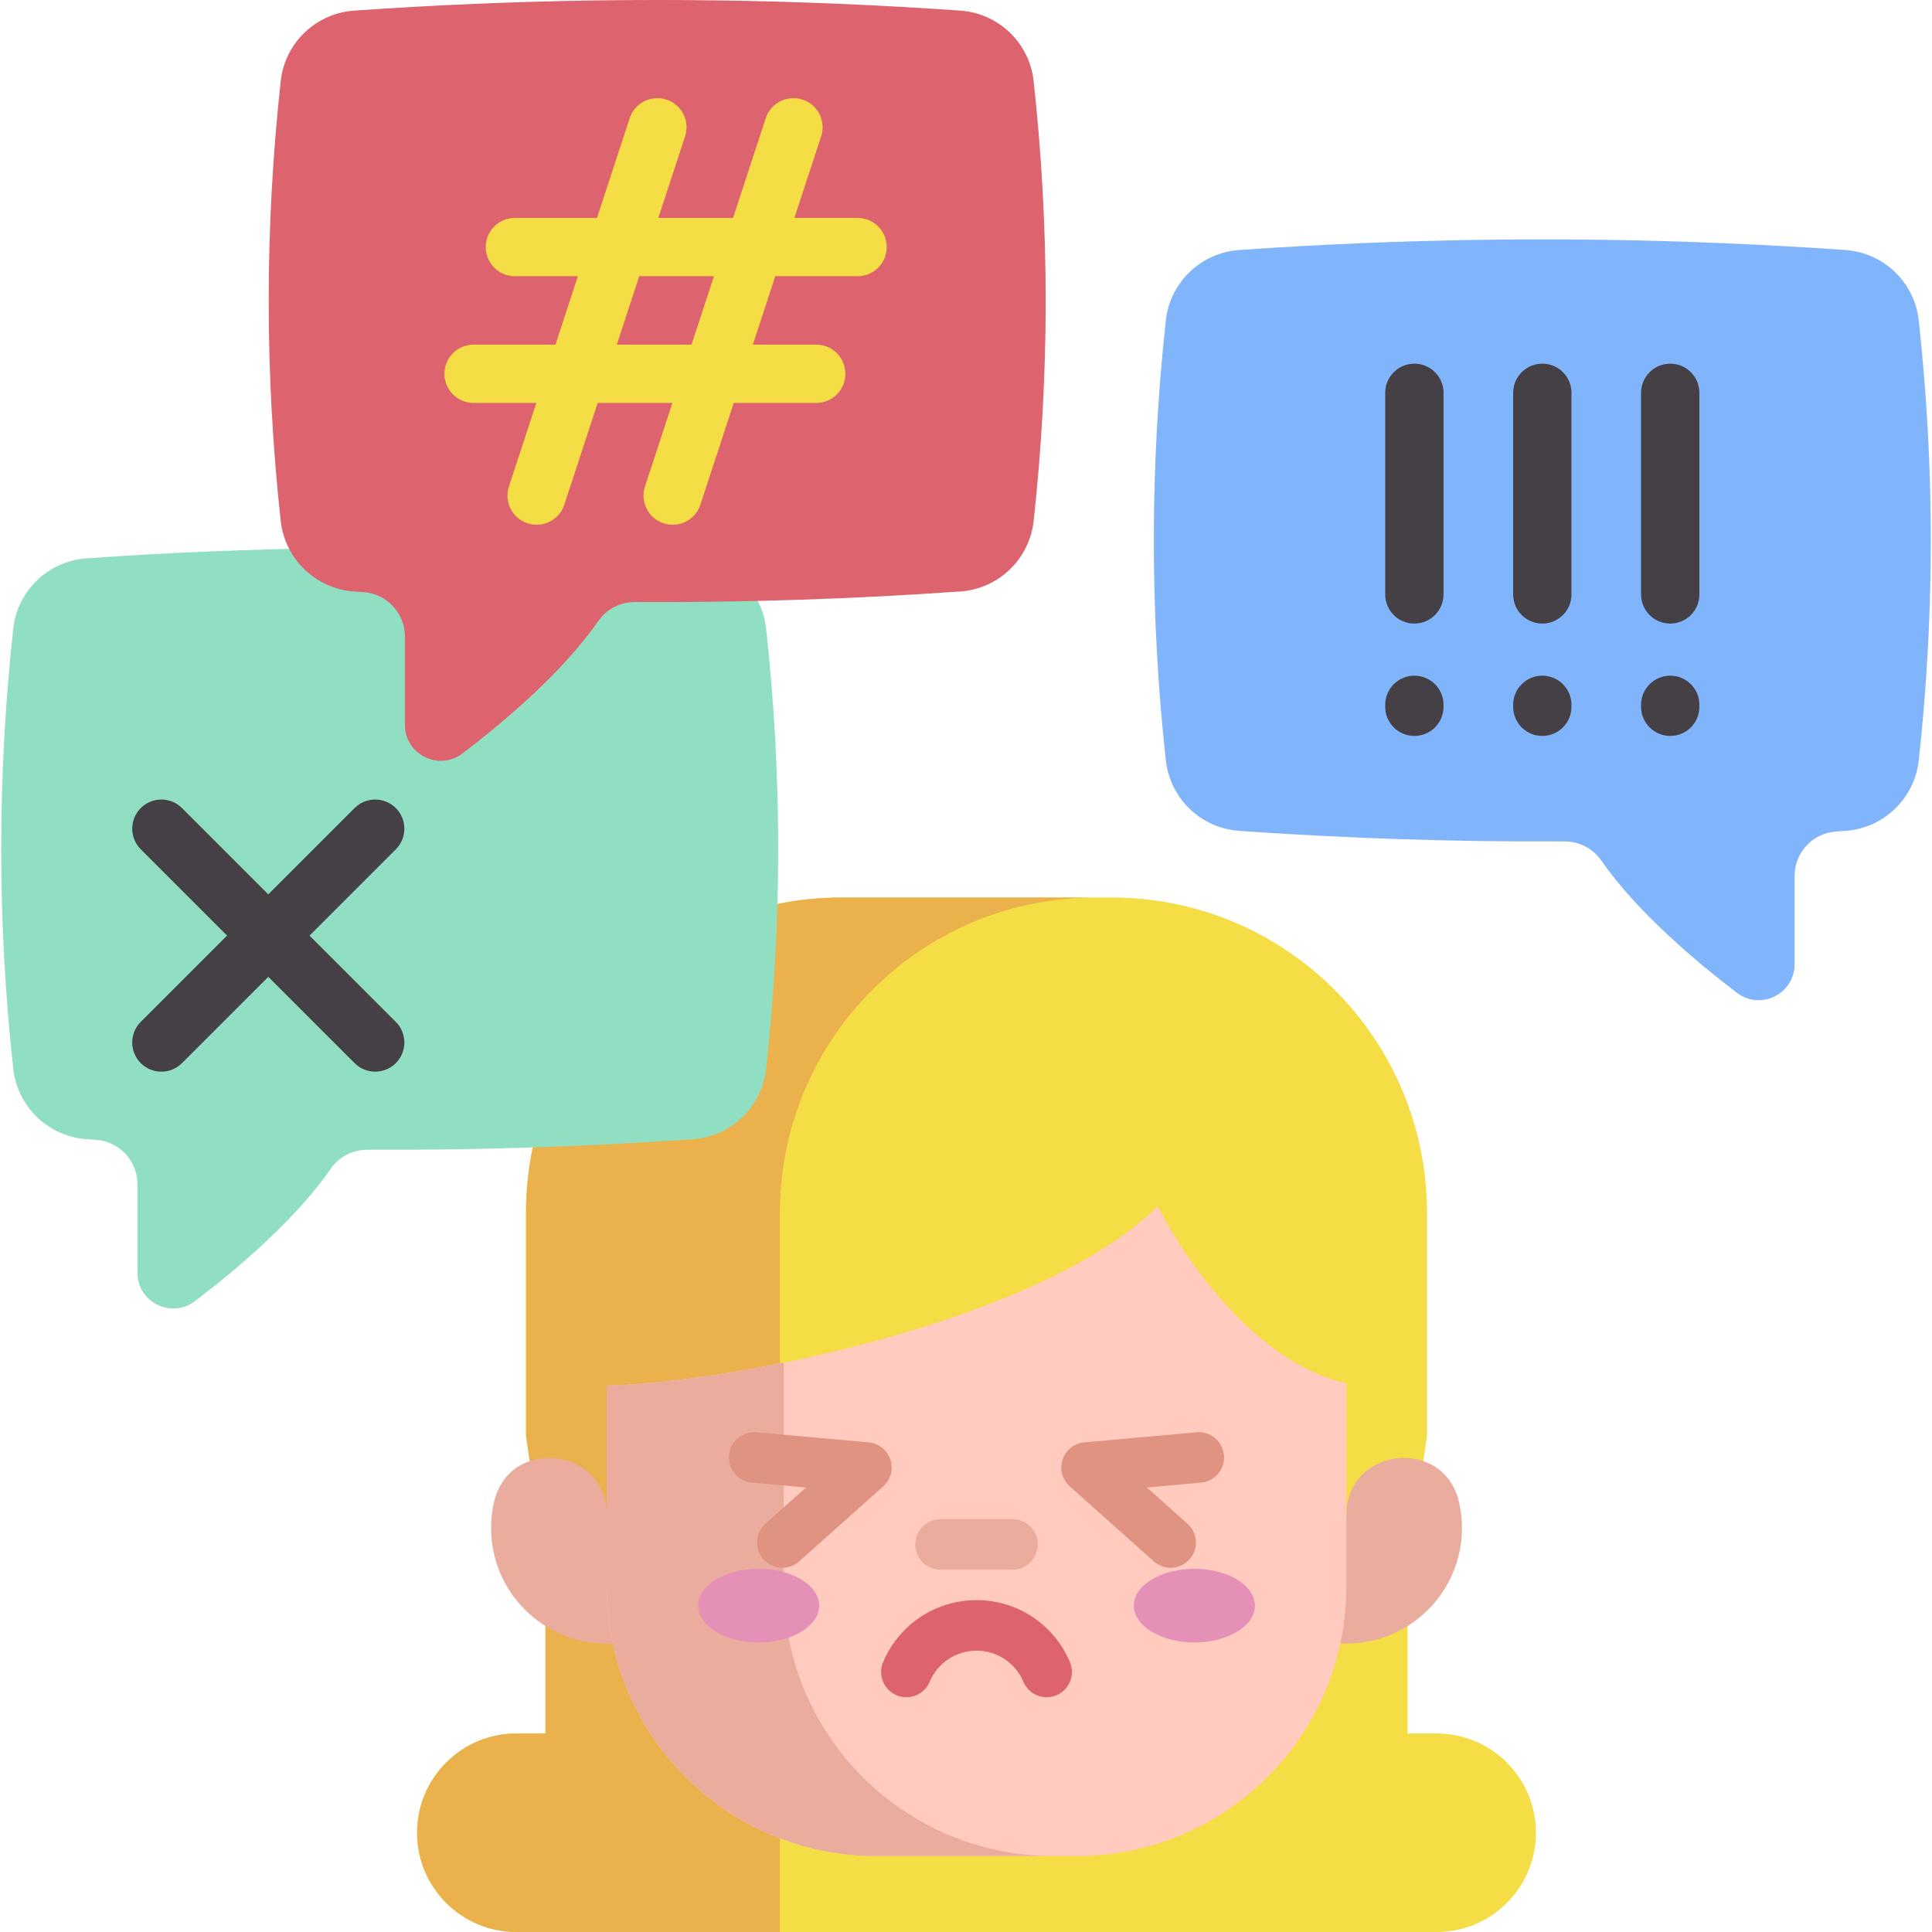 <svg id="Capa_1" enable-background="new 0 0 512 512" height="512" viewBox="0 0 512 512" width="512" xmlns="http://www.w3.org/2000/svg"><g><g><path d="m407.039 485.698c0 14.52-11.771 26.302-26.302 26.302h-243.903c-7.26 0-13.831-2.945-18.599-7.703-4.758-4.768-7.703-11.339-7.703-18.599 0-14.531 11.781-26.302 26.302-26.302h7.713v-43.644l-5.149-35.313v-59.009c0-46.167 37.424-83.58 83.58-83.58h71.614c46.167 0 83.58 37.413 83.58 83.58v59.009l-5.149 35.313v43.644h7.713c7.26 0 13.841 2.945 18.599 7.703 4.759 4.759 7.704 11.339 7.704 18.599z" fill="#f4dd45"/><path d="m289.855 237.861c-45.971.206-83.168 37.547-83.168 83.57v190.569h-69.853c-7.26 0-13.831-2.945-18.599-7.703-4.758-4.768-7.703-11.339-7.703-18.599 0-14.531 11.781-26.302 26.302-26.302h7.713v-43.644l-5.149-35.313v-59.009c0-46.167 37.424-83.58 83.58-83.58h66.475c.135.001.269.001.402.011z" fill="#eab14d"/><path d="m160.777 435.563c-16.916 0-30.629-13.713-30.629-30.629 0-2.328.26-4.596.752-6.775 3.973-17.597 29.877-14.711 29.877 3.329h196.023c0-18.04 25.903-20.926 29.877-3.329.492 2.179.752 4.447.752 6.775 0 16.916-13.713 30.629-30.629 30.629" fill="#eaac9d"/><path d="m356.796 366.593v53.836c0 39.449-31.98 71.436-71.436 71.436h-53.152c-39.449 0-71.436-31.98-71.436-71.436v-53.222c12.164-.353 28.902-2.428 46.932-6.092 36.95-7.511 79.364-21.708 99.095-41.44.001 0 19.52 39.887 49.997 46.918z" fill="#ffcbbe"/><path d="m279.14 491.866h-46.932c-39.449 0-71.436-31.98-71.436-71.436v-53.222c12.164-.353 28.902-2.428 46.932-6.092v59.315c0 39.448 31.98 71.435 71.436 71.435z" fill="#eaac9d"/><path d="m277.38 449.782c-2.612 0-5.095-1.538-6.173-4.096-2.112-5.009-6.986-8.245-12.417-8.245-5.432 0-10.306 3.236-12.418 8.245-1.437 3.408-5.364 5.005-8.772 3.568-3.407-1.437-5.006-5.364-3.568-8.772 4.209-9.983 13.928-16.435 24.758-16.435s20.548 6.451 24.758 16.435c1.437 3.408-.161 7.335-3.568 8.772-.851.359-1.733.528-2.6.528z" fill="#dd636e"/><g fill="#e490b7"><ellipse cx="316.523" cy="425.506" rx="16.044" ry="9.756"/><ellipse cx="201.055" cy="425.506" rx="16.044" ry="9.756"/></g><path d="m268.333 415.986h-19.088c-3.698 0-6.696-2.998-6.696-6.696s2.998-6.696 6.696-6.696h19.088c3.698 0 6.696 2.998 6.696 6.696s-2.998 6.696-6.696 6.696z" fill="#eaac9d"/><g fill="#df9380"><path d="m310.234 415.483c-1.586 0-3.178-.56-4.455-1.699l-22.281-19.877c-1.991-1.777-2.738-4.566-1.899-7.1.838-2.534 3.101-4.328 5.76-4.566l29.739-2.665c3.681-.33 6.937 2.388 7.267 6.072.33 3.683-2.388 6.937-6.072 7.267l-14.348 1.286 10.75 9.59c2.76 2.462 3.001 6.695.539 9.455-1.324 1.482-3.158 2.237-5 2.237z"/><path d="m207.334 415.483c-1.843 0-3.677-.756-4.999-2.238-2.462-2.76-2.22-6.992.539-9.455l10.75-9.59-14.348-1.286c-3.684-.33-6.402-3.584-6.072-7.267.33-3.684 3.585-6.401 7.267-6.072l29.739 2.665c2.658.238 4.922 2.032 5.76 4.566.839 2.534.092 5.323-1.899 7.1l-22.281 19.877c-1.277 1.14-2.87 1.7-4.456 1.7z"/></g></g><path d="m508.492 201.496c-1.107 10.097-9.285 17.985-19.419 18.694-.838.059-1.671.118-2.504.172-6.179.419-10.983 5.551-10.983 11.746v23.417c0 7.877-9.016 12.348-15.282 7.576-11.434-8.71-26.646-21.665-35.98-35.099-2.208-3.181-5.857-5.035-9.731-5.013-28.737.145-57.473-.779-86.21-2.799-8.012-.559-14.814-5.594-17.845-12.676-.806-1.859-1.343-3.869-1.574-5.97-4.256-38.876-4.256-77.758 0-116.639 1.107-10.086 9.291-17.936 19.409-18.645 42.809-3.004 85.613-3.605 128.417-1.805 10.757.446 21.52 1.048 32.278 1.805 10.123.709 18.312 8.56 19.419 18.645 4.256 38.866 4.256 77.726.005 116.591z" fill="#80b4fb"/><path d="m3.508 283.199c1.107 10.097 9.285 17.985 19.419 18.694.838.059 1.671.118 2.504.172 6.179.419 10.983 5.551 10.983 11.746v23.417c0 7.877 9.016 12.348 15.282 7.576 11.434-8.71 26.646-21.665 35.98-35.099 2.208-3.181 5.857-5.035 9.731-5.013 28.737.145 57.473-.779 86.21-2.799 8.012-.559 14.814-5.594 17.845-12.676.806-1.859 1.343-3.869 1.574-5.97 4.256-38.876 4.256-77.758 0-116.639-1.107-10.086-9.291-17.936-19.409-18.645-42.809-3.004-85.613-3.605-128.417-1.806-10.757.446-21.52 1.048-32.278 1.806-10.123.709-18.312 8.56-19.419 18.645-4.256 38.865-4.256 77.725-.005 116.591z" fill="#90dfc3"/><path d="m74.395 138.053c1.107 10.097 9.285 17.985 19.419 18.694.838.059 1.671.118 2.504.172 6.179.419 10.983 5.551 10.983 11.746v23.417c0 7.877 9.016 12.348 15.282 7.576 11.434-8.71 26.646-21.665 35.98-35.099 2.208-3.181 5.857-5.035 9.731-5.013 28.737.145 57.473-.779 86.21-2.799 8.012-.559 14.814-5.594 17.845-12.676.806-1.859 1.343-3.869 1.574-5.97 4.256-38.876 4.256-77.758 0-116.639-1.107-10.086-9.291-17.936-19.408-18.645-42.809-3.004-85.613-3.605-128.417-1.806-10.758.447-21.521 1.049-32.278 1.806-10.124.709-18.313 8.56-19.42 18.646-4.255 38.865-4.255 77.725-.005 116.59z" fill="#dd636e"/><g fill="#454045"><g><path d="m374.822 165.253c-4.267 0-7.726-3.459-7.726-7.726v-53.424c0-4.267 3.459-7.726 7.726-7.726s7.726 3.459 7.726 7.726v53.424c.001 4.267-3.458 7.726-7.726 7.726z"/><path d="m374.822 195.03c-4.267 0-7.726-3.459-7.726-7.726v-.515c0-4.267 3.459-7.726 7.726-7.726s7.726 3.459 7.726 7.726v.515c.001 4.266-3.458 7.726-7.726 7.726z"/></g><g><path d="m408.726 165.253c-4.267 0-7.726-3.459-7.726-7.726v-53.424c0-4.267 3.459-7.726 7.726-7.726s7.726 3.459 7.726 7.726v53.424c0 4.267-3.459 7.726-7.726 7.726z"/><path d="m408.726 195.03c-4.267 0-7.726-3.459-7.726-7.726v-.515c0-4.267 3.459-7.726 7.726-7.726s7.726 3.459 7.726 7.726v.515c0 4.266-3.459 7.726-7.726 7.726z"/></g><g><path d="m442.629 165.253c-4.267 0-7.726-3.459-7.726-7.726v-53.424c0-4.267 3.459-7.726 7.726-7.726s7.726 3.459 7.726 7.726v53.424c.001 4.267-3.459 7.726-7.726 7.726z"/><path d="m442.629 195.03c-4.267 0-7.726-3.459-7.726-7.726v-.515c0-4.267 3.459-7.726 7.726-7.726s7.726 3.459 7.726 7.726v.515c.001 4.266-3.459 7.726-7.726 7.726z"/></g></g><path d="m227.264 57.746h-16.734l7.084-21.605c1.329-4.054-.88-8.419-4.935-9.748-4.055-1.334-8.42.88-9.748 4.934l-8.662 26.42h-19.799l7.084-21.605c1.329-4.054-.88-8.419-4.935-9.748-4.056-1.334-8.42.88-9.748 4.934l-8.662 26.42h-21.758c-4.267 0-7.726 3.459-7.726 7.726s3.459 7.726 7.726 7.726h16.691l-5.945 18.132h-21.7c-4.267 0-7.726 3.459-7.726 7.726s3.459 7.726 7.726 7.726h16.634l-7.26 22.144c-1.329 4.054.88 8.419 4.935 9.748.799.263 1.611.387 2.408.387 3.249 0 6.273-2.066 7.34-5.321l8.839-26.958h19.798l-7.26 22.144c-1.329 4.054.88 8.419 4.935 9.748.799.263 1.611.387 2.408.387 3.249 0 6.273-2.066 7.34-5.321l8.839-26.958h21.858c4.267 0 7.726-3.459 7.726-7.726s-3.459-7.726-7.726-7.726h-16.791l5.945-18.132h21.8c4.267 0 7.726-3.459 7.726-7.726-.001-4.269-3.46-7.728-7.727-7.728zm-44.007 33.585h-19.798l5.945-18.132h19.798z" fill="#f4dd45"/><path d="m82.026 247.942 22.869-22.869c3.018-3.017 3.018-7.909 0-10.927-3.017-3.017-7.909-3.017-10.927 0l-22.868 22.869-22.869-22.869c-3.017-3.017-7.909-3.017-10.927 0s-3.018 7.909 0 10.927l22.869 22.869-22.869 22.868c-3.018 3.017-3.018 7.909 0 10.927 1.509 1.509 3.486 2.263 5.463 2.263s3.955-.755 5.463-2.263l22.87-22.869 22.869 22.869c1.509 1.509 3.486 2.263 5.463 2.263s3.955-.755 5.463-2.263c3.018-3.017 3.018-7.909 0-10.927z" fill="#454045"/></g></svg>